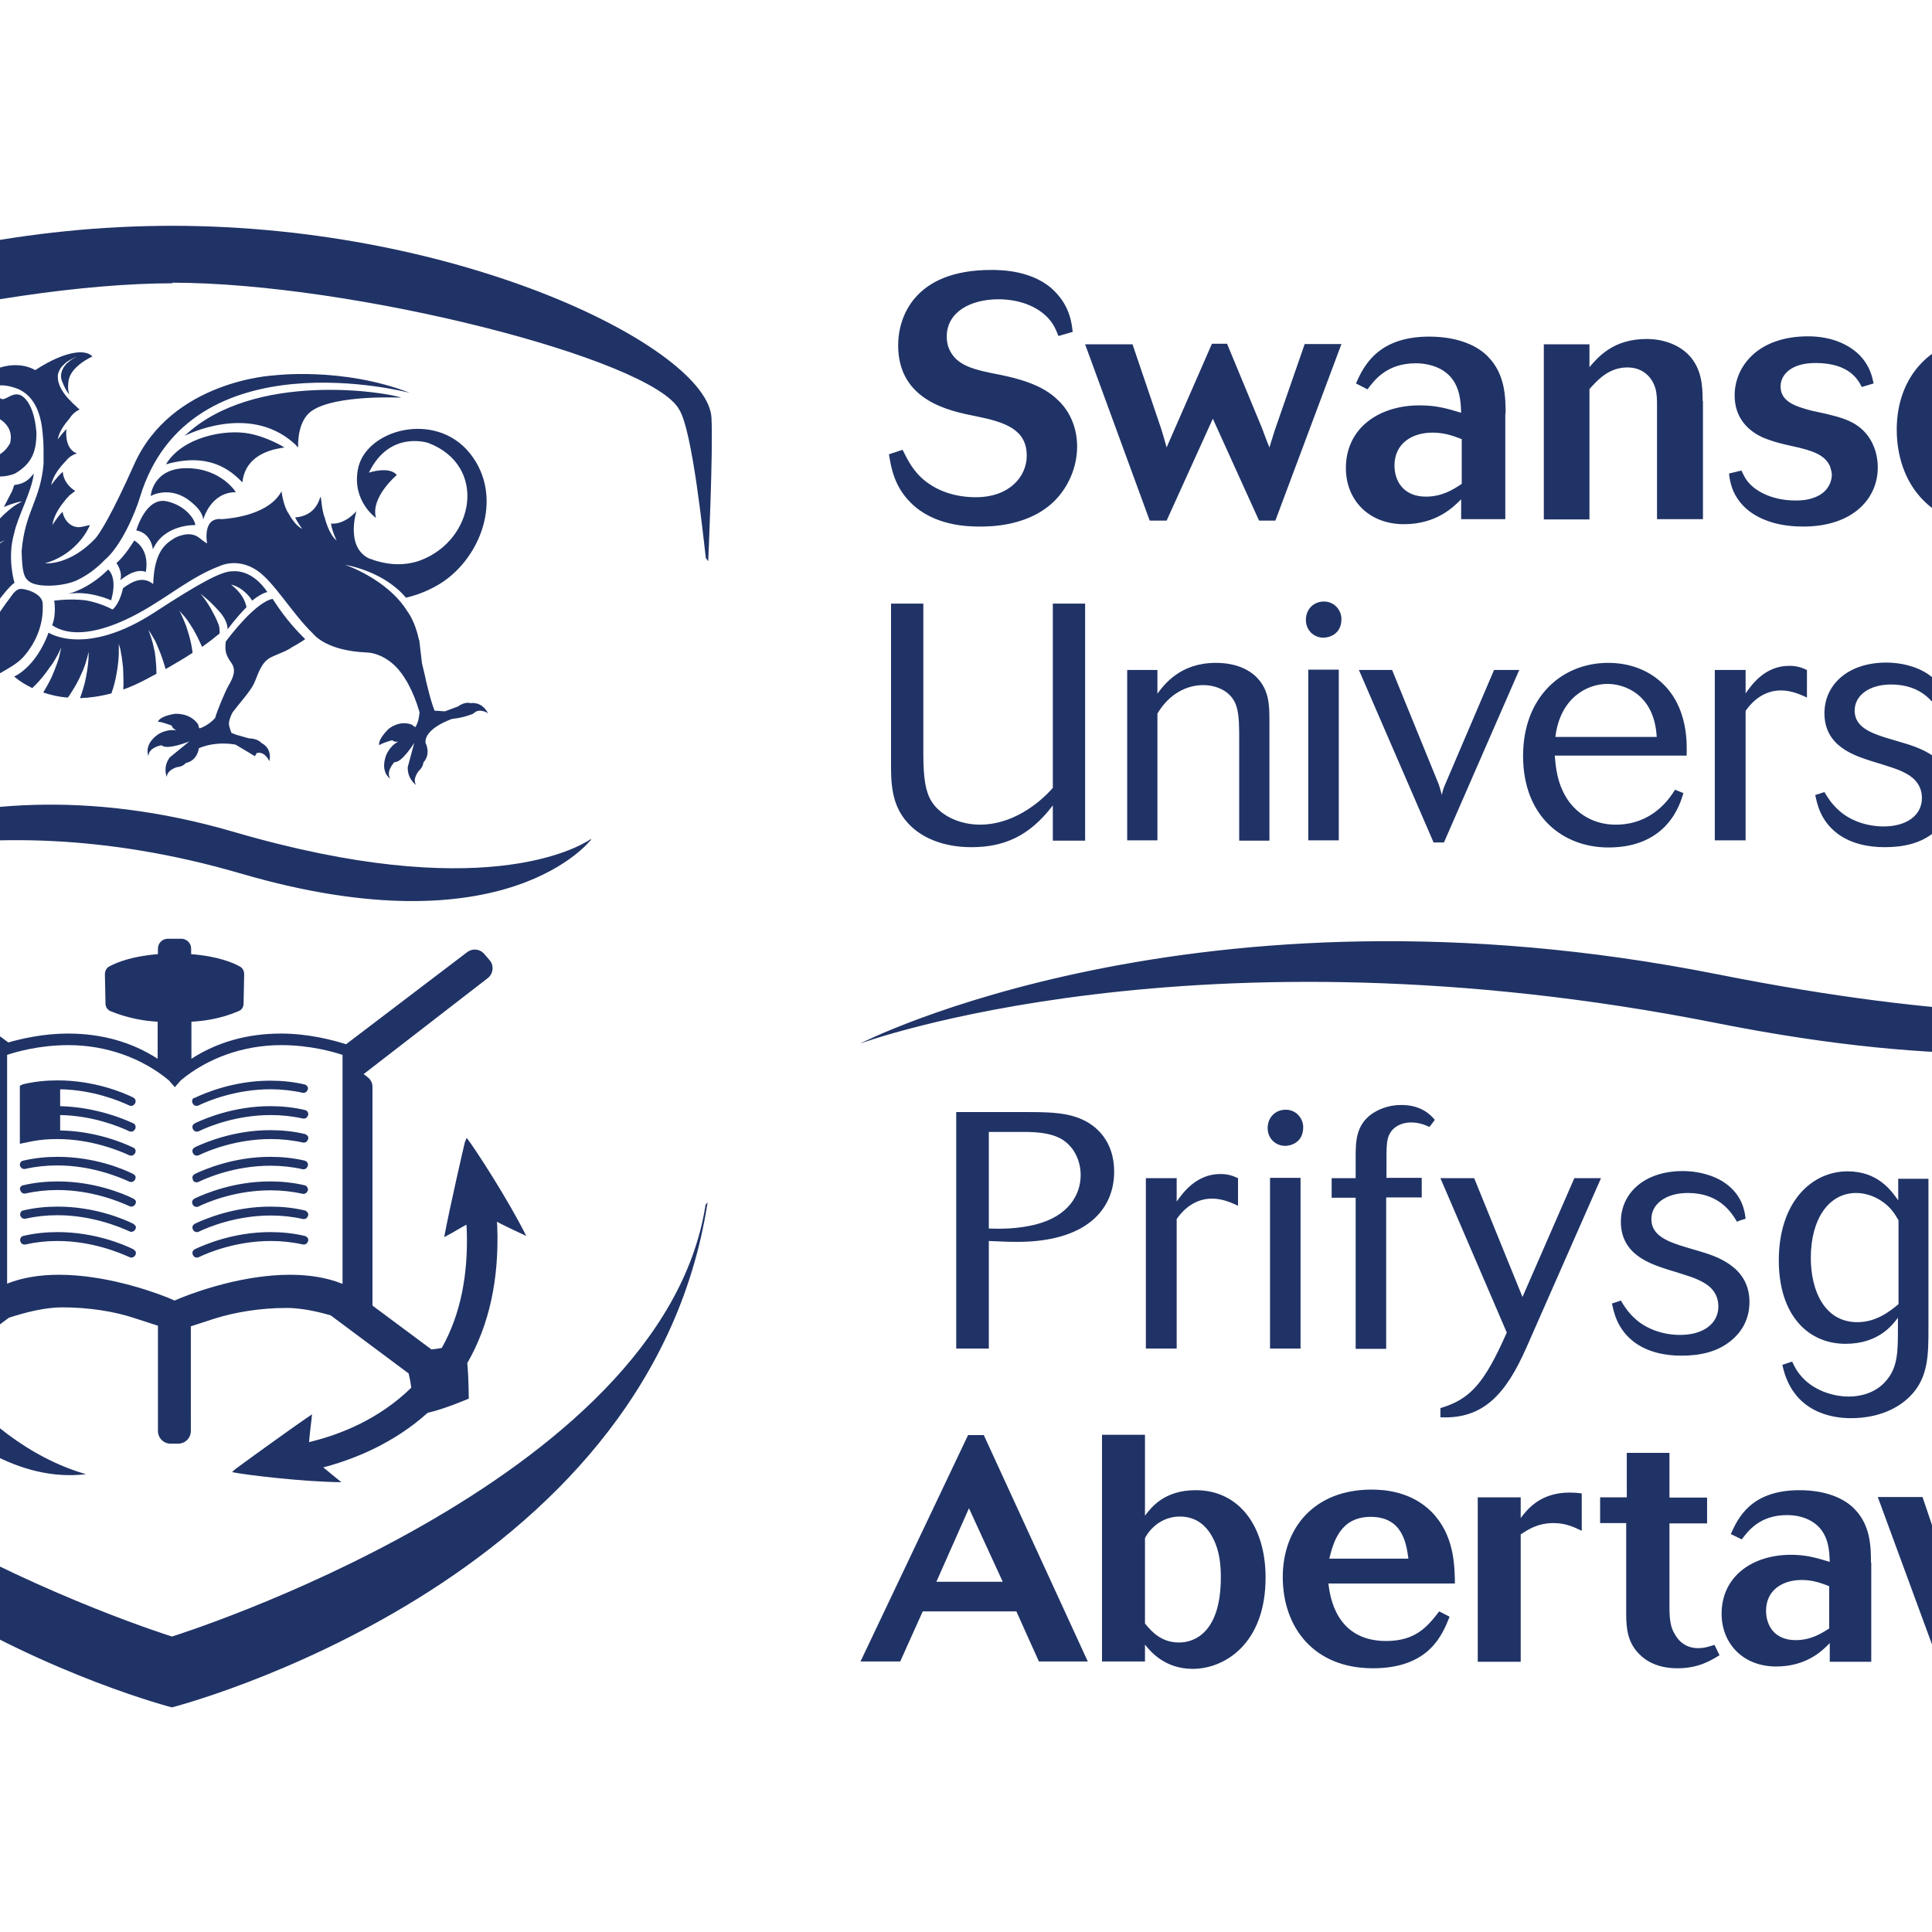 <?xml version="1.0" encoding="utf-8"?>
<!-- Generator: Adobe Illustrator 19.0.0, SVG Export Plug-In . SVG Version: 6.00 Build 0)  -->
<svg version="1.1" id="layer" xmlns="http://www.w3.org/2000/svg" xmlns:xlink="http://www.w3.org/1999/xlink" x="0px" y="0px"
	 viewBox="-153 -46 652 652" style="enable-background:new -153 -46 652 652;" xml:space="preserve">
<style type="text/css">
	.st0{fill:#203366;}
</style>
<path class="st0" d="M-135.8,165.1C-135.8,165.1-135.8,165.1-135.8,165.1C-135.8,165.1-135.8,165.1-135.8,165.1z"/>
<path class="st0" d="M-135.8,165.1C-135.8,165.2-135.8,165.2-135.8,165.1z"/>
<path class="st0" d="M-135.7,165.1c0,0,0-0.1,0.1-0.1C-135.7,165-135.7,165-135.7,165.1z"/>
<path class="st0" d="M24.6,371.1C18.8,359.4,7.4,341.7,4.5,338l-0.6,1.4c-0.1,0.2-5.3,22.9-7,32.1c1.4-0.7,3.7-2,5.7-3.2l1.8-1
	l0.1,1.3c0.6,15.5-2.1,29-8.3,40.1l-0.1,0.2c-1.1,0.2-2.3,0.4-3.5,0.5l-19.9-14.8v-74c0-0.9-0.4-1.8-1-2.5c-0.5-0.5-1.2-1.1-2-1.6
	l41.9-32.4c1.9-1.5,2.2-4.3,0.6-6.1c-0.6-0.7-1.2-1.4-1.8-2.1c-1.5-1.7-4-1.9-5.7-0.6l-40.9,31.1c-4.1-1.3-12.6-3.6-21.9-3.6
	c-11.5,0-21.6,2.9-30.3,8.5v-12.5c4.1-0.2,10-1,16-3.6c1-0.4,1.6-1.4,1.6-2.5l0.2-9.9c0-1.1-0.5-2.1-1.4-2.6
	c-2.3-1.3-7.5-3.5-16.5-4.2v-1.9c0-1.8-1.5-3.3-3.3-3.3h-4.6c-1.8,0-3.3,1.5-3.3,3.3v1.9c-8.9,0.7-14.2,2.9-16.5,4.2
	c-0.9,0.5-1.4,1.5-1.4,2.6l0.2,9.9c0,1.1,0.7,2.1,1.6,2.5c6,2.5,11.9,3.4,16,3.6v12.5c-8.7-5.6-18.8-8.5-30.3-8.5
	c-8.1,0-15.6,1.7-20.1,3l-18.1-13.4c0.8-2.1,1.3-4.4,1.3-6.8c0-10.1-8.2-18.3-18.3-18.3c-10.1,0-18.3,8.2-18.3,18.3
	c0,10.1,8.2,18.3,18.3,18.3c3.7,0,7.1-1.1,10-3l19.3,14.3c-1.8,0.7-3.1,1.8-4,2.6c-0.7,0.7-1,1.6-1,2.5v72.6l-13.8,10.2
	c-2.2,0.1-4.4,0.6-5.8,1.6c-11-15.9-19.8-36.4-19.1-55.9c-9.3,20.7-1.3,45.4,9.6,64.2l-4,2.7c-0.5,0.4,0.4,2.6,2,5.1l1.7,2.5
	c1.6,2.5,3.4,4.2,3.9,3.8l4.6-3.1c14.7,15.8,35.7,30.2,57.9,27.5c-19-5.5-35.3-18.8-47.3-34.1c1.1-0.9,1.6-3,2.3-4.6l19-14.1
	c5.5-1.8,12.2-3.5,17.9-3.5c8.9,0,17.4,1.3,24.4,3.6c0,0,0.1,0.1,0.3,0.1l7.7,2.5c0,0.1,0,0.3,0,0.4v35.1c0,2.4,1.9,4.3,4.3,4.3h2.5
	c2.4,0,4.3-1.9,4.3-4.3V402c0-0.1,0-0.3,0-0.4l7.7-2.5c0.2,0,0.3-0.1,0.3-0.1c7-2.2,15.5-3.6,24.4-3.6c4.6,0,10,1.1,14.8,2.5
	l26.3,19.6c0.4,1.6,0.7,3.2,0.9,4.8c-11,10.8-24.2,15.8-33.4,18.1l-1.1,0.3l0.1-1.2c0.2-1.6,0.3-3.2,0.5-4.6
	c0.2-1.3,0.3-2.7,0.4-3.6c-7.6,5.1-25.8,18.4-25.9,18.5l-1.1,1c4.8,1,24.4,3.3,36.9,3.4c-1.4-1.1-3.3-2.7-4.9-4l-1.2-1l1.5-0.4
	c9.3-2.6,22.4-7.8,33.7-18c5.8-1.3,13.9-4.8,13.9-4.8s0-6.5-0.5-12c7.4-12.8,10.8-28.4,10.1-46.3l-0.1-1.4L16,367
	C18.2,368.1,22.2,370,24.6,371.1z M-185.3,295.6c-5.6,0-10.1-4.5-10.1-10.1c0-5.6,4.5-10.1,10.1-10.1c5.6,0,10.1,4.5,10.1,10.1
	C-175.1,291.1-179.7,295.6-185.3,295.6z M-37.6,387.2c-5-2-10.9-3-17.5-3c-15.2,0-30.3,5.2-36.6,7.7c-1.1,0.5-3.2,1.3-2.4,1
	c0,0-0.5-0.2-2.3-1c-6.3-2.5-21.5-7.7-36.7-7.7c-6.6,0-12.5,1-17.5,3V310c2.9-1,10.9-3.3,20.7-3.3c12.8,0,24.9,4.4,33.9,11.9l2,2.3
	l2-2.3c9-7.5,21.1-11.9,33.9-11.9c9.8,0,17.7,2.3,20.7,3.3V387.2z M-88.1,325.2c-0.1,0.4-0.1,0.7,0.1,1.1l0.1,0.2
	c0.2,0.4,0.7,0.7,1.2,0.7c0.2,0,0.4,0,0.6-0.1c3.5-1.7,12.9-5.5,24.4-5.5c3.7,0,7.4,0.4,10.9,1.2l0.2,0h0.1c0.6,0,1.1-0.4,1.3-1
	l0.1-0.2c0.1-0.4,0-0.7-0.2-1c-0.2-0.3-0.5-0.5-0.8-0.6c-3.8-0.9-7.7-1.3-11.7-1.3c-12.2,0-21.9,4.1-25.5,5.8
	C-87.7,324.5-88,324.8-88.1,325.2z M-87.8,335.2c0.2,0.4,0.7,0.7,1.2,0.7c0.2,0,0.4,0,0.6-0.1c3.5-1.7,12.8-5.5,24.4-5.5
	c3.7,0,7.4,0.4,10.9,1.2l0.2,0h0.1c0.6,0,1.1-0.4,1.3-1l0.1-0.2c0.1-0.4,0-0.7-0.2-1.1c-0.2-0.3-0.5-0.5-0.9-0.6
	c-3.8-0.9-7.7-1.3-11.7-1.3c-12.2,0-21.9,4.1-25.5,5.8c-0.3,0.2-0.6,0.5-0.7,0.8c-0.1,0.3-0.1,0.7,0.1,1.1L-87.8,335.2z
	 M-50.1,336.7c-3.8-0.9-7.7-1.3-11.7-1.3c-12.2,0-21.9,4.1-25.5,5.8c-0.3,0.2-0.6,0.5-0.7,0.8c-0.1,0.4-0.1,0.7,0.1,1.1l0.1,0.2
	c0.2,0.4,0.7,0.7,1.2,0.7c0.2,0,0.4,0,0.6-0.1c3.5-1.7,12.9-5.5,24.4-5.5c3.7,0,7.4,0.4,10.9,1.2l0.2,0h0.1c0.6,0,1.1-0.4,1.3-1
	l0.1-0.2c0.1-0.4,0-0.7-0.1-1C-49.5,337-49.8,336.8-50.1,336.7z M-87.9,352.3c0.2,0.4,0.7,0.7,1.2,0.7c0.2,0,0.4,0,0.6-0.1
	c3.5-1.7,12.8-5.5,24.4-5.5c3.7,0,7.4,0.4,10.9,1.2l0.2,0h0.1c0.6,0,1.1-0.4,1.3-1l0.1-0.2c0.1-0.4,0-0.7-0.2-1.1
	c-0.2-0.3-0.5-0.5-0.8-0.6c-3.8-0.9-7.7-1.3-11.7-1.3c-12.2,0-21.9,4.1-25.5,5.8c-0.3,0.2-0.6,0.5-0.7,0.8c-0.1,0.3-0.1,0.7,0.1,1
	L-87.9,352.3z M-50.2,354c-3.8-0.9-7.7-1.3-11.7-1.3c-12.2,0-21.9,4.1-25.5,5.8c-0.3,0.2-0.6,0.5-0.7,0.8c-0.1,0.4-0.1,0.7,0.1,1.1
	l0.1,0.2c0.2,0.4,0.7,0.7,1.2,0.7c0.2,0,0.4,0,0.6-0.1c3.5-1.7,12.8-5.5,24.4-5.5c3.7,0,7.4,0.4,10.9,1.2l0.2,0h0.1
	c0.6,0,1.1-0.4,1.3-1l0.1-0.2c0.1-0.4,0-0.7-0.2-1C-49.5,354.3-49.8,354.1-50.2,354z M-50.1,362.5c-3.8-0.9-7.7-1.3-11.7-1.3
	c-12.2,0-21.9,4.1-25.5,5.8c-0.3,0.2-0.6,0.5-0.7,0.8c-0.1,0.3-0.1,0.7,0.1,1.1l0.1,0.2c0.2,0.4,0.7,0.7,1.2,0.7
	c0.2,0,0.4,0,0.6-0.1c3.5-1.7,12.9-5.5,24.4-5.5c3.7,0,7.4,0.4,10.9,1.2l0.2,0h0.1c0.6,0,1.1-0.4,1.3-1l0.1-0.2c0.1-0.4,0-0.7-0.2-1
	C-49.5,362.8-49.8,362.6-50.1,362.5z M-50.1,371.1c-3.8-0.9-7.7-1.3-11.7-1.3c-12.2,0-21.9,4.1-25.5,5.8c-0.3,0.2-0.6,0.5-0.7,0.8
	c-0.1,0.4-0.1,0.7,0.2,1.3c0.2,0.4,0.7,0.7,1.2,0.7c0.2,0,0.4,0,0.6-0.1c3.5-1.7,12.9-5.5,24.4-5.5c3.7,0,7.4,0.4,10.9,1.2l0.2,0
	h0.1c0.6,0,1.1-0.4,1.3-1l0.1-0.2c0.1-0.4,0-0.8-0.2-1.1C-49.5,371.4-49.8,371.2-50.1,371.1z M-108,350.2
	c-3.6-1.8-13.3-5.8-25.5-5.8c-4,0-7.9,0.4-11.7,1.3c-0.4,0.1-0.7,0.3-0.9,0.6c-0.2,0.3-0.2,0.7-0.2,1l0.1,0.2c0.2,0.6,0.7,1,1.3,1
	l0.2,0l0.1,0c3.5-0.8,7.2-1.2,10.9-1.2c11.6,0,20.9,3.9,24.4,5.5c0.2,0.1,0.4,0.1,0.6,0.1c0.5,0,0.9-0.3,1.2-0.7l0.1-0.2
	c0.2-0.3,0.2-0.7,0.1-1.1C-107.4,350.7-107.7,350.4-108,350.2z M-108,358.5c-3.6-1.8-13.4-5.8-25.5-5.8c-4,0-7.9,0.4-11.7,1.3
	c-0.4,0.1-0.7,0.3-0.9,0.6c-0.2,0.3-0.2,0.7-0.1,1l0.1,0.2c0.2,0.6,0.7,1,1.3,1l0.2,0l0.1,0c3.5-0.8,7.2-1.2,10.9-1.2
	c11.6,0,20.9,3.9,24.4,5.5c0.2,0.1,0.4,0.1,0.6,0.1c0.5,0,0.9-0.3,1.2-0.7l0.1-0.2c0.2-0.3,0.2-0.7,0.1-1.1
	C-107.4,358.9-107.7,358.7-108,358.5z M-108,367c-3.6-1.8-13.4-5.8-25.5-5.8c-4,0-7.9,0.4-11.7,1.3c-0.4,0.1-0.7,0.3-0.8,0.6
	c-0.2,0.3-0.2,0.7-0.2,1l0.1,0.2c0.2,0.6,0.7,1,1.3,1l0.2,0l0.1,0c3.5-0.8,7.1-1.2,10.9-1.2c11.5,0,20.9,3.9,24.4,5.5
	c0.2,0.1,0.4,0.1,0.6,0.1c0.5,0,0.9-0.3,1.2-0.7l0.1-0.2c0.2-0.3,0.2-0.7,0.1-1C-107.4,367.5-107.7,367.2-108,367z M-108,375.6
	c-3.6-1.8-13.4-5.8-25.5-5.8c-4,0-7.9,0.4-11.7,1.3c-0.3,0.1-0.6,0.3-0.8,0.6c-0.2,0.3-0.2,0.7-0.2,1.1l0.1,0.2c0.2,0.6,0.7,1,1.3,1
	l0.2,0l0.1,0c3.5-0.8,7.1-1.2,10.9-1.2c11.5,0,20.9,3.9,24.4,5.5c0.2,0.1,0.4,0.1,0.6,0.1c0.5,0,0.9-0.3,1.2-0.7l0.1-0.2
	c0.2-0.3,0.2-0.7,0.1-1.1C-107.4,376.1-107.7,375.8-108,375.6z M-141.9,339.1c2.7-0.5,5.4-0.7,8.2-0.7c11.5,0,20.9,3.9,24.4,5.5
	c0.2,0.1,0.4,0.1,0.6,0.1c0.5,0,0.9-0.3,1.2-0.7l0.1-0.2c0.2-0.3,0.2-0.7,0.1-1c-0.1-0.4-0.4-0.7-0.7-0.8
	c-3.5-1.7-12.9-5.6-24.7-5.8l0-5.2c11.1,0.2,20,3.9,23.4,5.5c0.2,0.1,0.4,0.1,0.6,0.1c0.5,0,0.9-0.3,1.2-0.7l0.1-0.2
	c0.2-0.3,0.2-0.7,0.1-1.1c-0.1-0.4-0.4-0.7-0.7-0.8c-1.9-0.9-12-5.5-24.7-5.8l0-5.7c11.1,0.2,20,3.9,23.4,5.5
	c0.2,0.1,0.4,0.1,0.6,0.1c0.5,0,0.9-0.3,1.2-0.7l0.1-0.2c0.2-0.3,0.2-0.7,0.1-1.1c-0.1-0.4-0.4-0.6-0.7-0.8
	c-3.6-1.8-13.4-5.8-25.5-5.8c-4,0-7.9,0.4-11.7,1.3l-1.1,0.5l0,19.6L-141.9,339.1z M-61,156.1c-0.1,0-0.3,0-0.4,0
	C-61.3,156.1-61,156.1-61,156.1c-5.8,1.2-14.3,12.4-15.8,14.4c-0.4,3.3,0.1,4.7,1.8,7.1c1.8,2.5,0.8,4.9-0.9,7.8
	c-1.2,2.2-3.7,8.1-4.5,10.9c-1.4,1.6-3.4,2.9-5.2,3.5c-0.4-0.2-0.5-1.3-0.5-1.3c-2.8-4.1-7.9-3.6-7.9-3.6c-5.5,0.9-5.7,2.7-5.7,2.7
	c1.2-0.1,4.7,1.3,4.7,1.3c0,0.8,1.5,1.6,1.5,1.6c-3.3-0.6-6.1,1.3-6.1,1.3c-5.1,3.5-3.3,7.4-3.3,7.4c0-3,4.4-3.7,4.4-3.7
	c1.9,1.8,9.4-1.3,9.4-1.3l-6.6,5.4c-2.5,3.3-1,6.6-1,6.6c0.1-2.4,3.4-3.3,3.4-3.3c2.2-0.2,3-1.4,3-1.4c4.1-0.9,4.4-5,4.4-5
	c6.2-2.6,12.4-1.2,12.4-1.2c3.8,2.2,6.5,3.9,6.5,3.9l0.7-1.1c2.8-0.6,4.2,2.8,4.2,2.8c1-4.6-2.6-6.1-2.6-6.1
	c-1.5-1.7-4.2-1.6-4.2-1.6l-4.6-1.3c0-0.1-1.4-0.5-1.4-0.6c-0.4-1.1-1-2.5-0.8-3.7c0.3-1.3,0.7-2.3,1.2-3.2c2.4-3.2,6-7.1,7.2-9.7
	c1.3-2.7,2.2-7,5.6-8.8c1.4-0.7,3.2-1.4,4.8-2.1l0,0c0,0,0.1,0,0.2-0.1c0.8-0.4,1.6-0.8,2.1-1.2c2.8-1.5,4.6-2.8,4.6-2.8
	C-52.2,167.5-56.4,163.3-61,156.1z M-74.9,151.3c4.2,1.1,6.6,4.7,7,5.4c1.7-1.4,3.5-2.5,5.1-2.9c0,0-4.5-7.6-11.8-7
	c-0.1,0-0.2,0-0.4,0h0l0,0c-3.7,0.3-10.4,3.8-25.6,13.7c-23.5,15.4-36,7-36,7c-4.4,11.9-11.6,14.8-11.6,14.8s2.1,2,6.1,3.9
	c0.1-0.1,0.2-0.2,0.3-0.3c1.3-1.2,2.9-3,4.4-5c0.7-1,1.4-2,2.1-2.9c0.6-1,1.2-1.9,1.6-2.7c0.4-0.8,0.8-1.5,1-2
	c0.2-0.5,0.4-0.8,0.4-0.8s-0.1,0.3-0.2,0.8c-0.1,0.5-0.3,1.3-0.5,2.2c-0.2,0.9-0.6,2-1,3.1c-0.4,1.1-0.9,2.3-1.4,3.5
	c-0.9,2.1-2.1,4-3,5.6c2.4,0.8,5.2,1.5,8.3,1.7c0.1-0.1,0.2-0.3,0.3-0.4c1-1.5,2.3-3.5,3.4-5.7c0.5-1.1,1-2.2,1.5-3.3
	c0.4-1.1,0.8-2.1,1-3c0.3-0.9,0.5-1.6,0.6-2.2c0.1-0.5,0.2-0.8,0.2-0.8s0,0.3,0,0.9c0,0.5,0,1.3-0.1,2.3c-0.1,0.9-0.2,2-0.4,3.2
	c-0.2,1.2-0.4,2.4-0.7,3.7c-0.5,2-1.1,3.9-1.7,5.5c3.2-0.1,6.8-0.6,10.6-1.6c0.1-0.2,0.1-0.3,0.2-0.6c0.6-1.7,1.2-4,1.6-6.4
	c0.2-1.2,0.4-2.4,0.5-3.6c0.1-1.1,0.2-2.2,0.2-3.1c0-0.9,0-1.7,0-2.2c0-0.5,0-0.9,0-0.9s0.1,0.3,0.2,0.8c0.2,0.5,0.4,1.3,0.5,2.2
	c0.2,0.9,0.4,2,0.5,3.2c0.2,1.2,0.3,2.4,0.3,3.7c0.1,1.9,0.1,3.9,0,5.6c2.5-0.9,5.2-2.1,8-3.6c1.1-0.6,2.2-1.2,3.2-1.7
	c0-1.6-0.1-3.4-0.3-5.3c-0.1-1.2-0.3-2.4-0.6-3.5c-0.2-1.1-0.5-2.2-0.8-3.1c-0.3-0.9-0.5-1.6-0.7-2.1c-0.2-0.5-0.3-0.8-0.3-0.8
	s0.2,0.3,0.5,0.7c0.3,0.5,0.7,1.1,1.2,2c0.5,0.8,1,1.8,1.4,2.9c0.5,1.1,1,2.3,1.4,3.5c0.5,1.4,0.9,2.8,1.3,4.1
	c3.3-1.9,6.4-3.7,9.1-5.5c-0.2-1.7-0.6-3.8-1.2-5.9c-0.3-1.1-0.7-2.2-1-3.2c-0.4-1-0.8-2-1.1-2.7c-0.4-0.8-0.7-1.5-0.9-1.9
	c-0.2-0.5-0.4-0.7-0.4-0.7s0.2,0.2,0.5,0.6c0.3,0.4,0.8,0.9,1.4,1.6c0.6,0.7,1.2,1.5,1.8,2.5c0.6,0.9,1.3,2,1.8,3
	c0.9,1.6,1.6,3.2,2.3,4.7c1.7-1.2,3.2-2.3,4.5-3.4h0l1.4-1.1c0,0,0.2-1.7-0.4-3.2c-0.3-0.8-0.7-1.7-1.1-2.5c-0.5-1-1.1-2-1.6-3
	c-0.6-0.9-1.1-1.8-1.6-2.5c-0.5-0.7-1-1.3-1.3-1.7c-0.3-0.4-0.5-0.6-0.5-0.6s0.2,0.2,0.6,0.5c0.4,0.3,1,0.8,1.7,1.4
	c0.7,0.6,1.4,1.3,2.2,2.1c0.8,0.8,1.6,1.7,2.4,2.6c0.1,0.1,0.2,0.3,0.3,0.4c0,0,2.1,2.6,2,5.1c0,0,2.9-4,6.4-7.5
	C-70.9,153.7-75.5,151.2-74.9,151.3z M-177.9,107c7.9,1.3,19.2-3.7,23.7-8.8c-0.7-1.4-2.9-1.9-4.2-1.8c-6,4.5-18.8,10.2-27.1,4
	c0,0-7.7-5.7-2.5-14.9c0,0,1.5,4.7,4.2,5c0,0,0.6-7.7,5.2-9.2c0,0-6.4-2.4-11.5,2.7C-196.3,90.3-191.7,104.8-177.9,107z M-130,154.4
	c7.3-1.2,14.5,2.2,14.5,2.2c2.3-8-1-10.4-1-10.4C-123.3,153-130,154.4-130,154.4z M-103.8,147c0,0,1.7-7.2-3.9-10.6c0,0-3,5.1-6,7.6
	c0,0,2.2,3,1.3,5.8C-112.3,149.8-107.6,145.5-103.8,147z M-84.4,129.3c0,0,2.4-9.2,11-9.2c0,0-4.8-7.9-16.3-8.1
	c-11.6-0.2-12.4,9.1-12.4,9.1v0.3c0-0.1,6.7-3.8,13.6,2C-88.5,123.5-84.8,126-84.4,129.3z M-153.9,138.1c-0.7,0.6-1.4,1.4-2.2,2.2
	c-0.8,0.8-1.6,1.7-2.3,2.7c-1.5,1.9-2.8,3.9-3.7,5.4c-0.2,0.3-0.4,0.6-0.5,0.9c0,0.1-0.1,0.2-0.1,0.3c-0.9,2.9-1.5,5.9-1.8,8.6
	c0.6-0.8,1.3-1.5,2-2.3c0.9-0.9,1.8-1.8,2.6-2.6c0.9-0.8,1.7-1.5,2.5-2c0.7-0.6,1.4-1,1.8-1.3c0.4-0.3,0.7-0.5,0.7-0.5
	s-0.2,0.2-0.6,0.6c-0.4,0.4-0.9,0.9-1.5,1.7c-0.6,0.7-1.2,1.5-1.9,2.5c-0.7,0.9-1.3,1.9-1.9,3c-1.2,2.1-2.3,4.2-2.9,5.9
	c-0.3,0.6-0.5,1.2-0.6,1.6c0.4,1.9,1.2,3.6,2.5,4.9c0-0.1,0.4-0.9,1.1-2.1c1.5-2.7,3.2-5.3,5-7.8c0,0,0,0,0,0
	c2.7-4.1,6.4-8.5,7.6-9.1c0,0-2.6-8.3-0.1-16.8c1.1-5.4,6-14.2,6.6-20.1c-1.6,2-2.9,3.4-6.6,3.9l-0.7,2v0l-2.8,5.4
	c1.4-0.6,2.8-1.1,3.9-1.4c0.6-0.2,1.2-0.3,1.6-0.4c0.4-0.1,0.6-0.1,0.6-0.1s-0.2,0.1-0.5,0.3c-0.3,0.2-0.8,0.5-1.4,0.8
	c-1.1,0.7-2.5,1.8-3.8,3c-1.3,1.2-2.4,2.4-3.2,3.4c-0.1,0.2-0.2,0.3-0.3,0.4c-0.4,0.8-0.9,1.6-1.3,2.6c-0.8,1.5-1.6,3.2-2.4,5.1
	c-0.4,0.9-0.8,1.7-1.1,2.6c0.9-0.7,1.8-1.4,2.7-2c1-0.7,1.9-1.2,2.7-1.7c0.8-0.5,1.5-0.8,2-1c0.5-0.2,0.8-0.4,0.8-0.4
	s-0.2,0.2-0.7,0.5C-152.6,137-153.2,137.5-153.9,138.1z M-52.4,105c-0.1-4.6,1-9.9,4.7-12.4c8.1-5.5,30.1-4.4,30.1-4.4
	c-4.6-1.8-49.8-9.2-73.1,12.9c0,0,21.4-11.2,36.8,2.4C-53.4,103.8-52.9,104.6-52.4,105z M-57,105c0,0-5.6-3.5-12-4.7
	c-8-1.5-22.4,1.1-28,10.4c14.4-4.1,21.7,1.8,25.8,6.1C-70.1,106.4-59.1,105.4-57,105z M-101.4,139.4c3.8-8.6,14.3-8.2,14.3-8.2
	c0-1.6-3-6.5-9.5-8c-7.2-1.7-10.4,9.8-10.4,9.8C-101.9,133.9-101.4,139.4-101.4,139.4z M-146.5,152.8c-1.5,0.4-2.7,2.4-2.7,2.4
	c-4.1,5.4-6.7,9.6-10.6,16.5c-4.9,7.9-9.7,19.4-16,25.4c-0.6,0.5-0.8,0.9-1.7,1.2c-0.9,0.3-2-1.3-2-1.3c-2.8-4.1-7.9-3.6-7.9-3.6
	c-5.5,0.9-5.7,2.7-5.7,2.7c1.2-0.1,4.8,1.3,4.8,1.3c0,0.8,1.5,1.6,1.5,1.6c-3.3-0.6-6.1,1.3-6.1,1.3c-5.1,3.5-3.3,7.4-3.3,7.4
	c0-3,4.4-3.7,4.4-3.7c1.9,1.8,9.4-1.3,9.4-1.3l-6.6,5.4c-2.5,3.3-1,6.6-1,6.6c0.1-2.4,3.4-3.3,3.4-3.3c2.2-0.2,3-1.4,3-1.4
	c4.1-0.9,4.4-5,4.4-5c6.2-2.6,12.4-1.2,12.4-1.2c3.8,2.2,6.5,3.9,6.5,3.9l0.7-1.1c2.8-0.6,4.2,2.8,4.2,2.8c1-4.6-2.6-6.1-2.6-6.1
	c-1.5-1.7-4.2-1.6-4.2-1.6l-4.2-1.2c-0.3-0.5-0.6-1.1-0.9-1.8c-0.5-3.7,2.2-7.2,4-10.1c5.5-6,14.1-8.4,18.1-12.8
	c3.6-4,7.1-10.3,6.6-18.3C-138.9,154.1-145,152.4-146.5,152.8z M-191.4,129.2c2.6,6.2,1.2,12.4,1.2,12.4c-2.2,3.8-3.9,6.5-3.9,6.5
	l1.1,0.7c0.6,2.8-2.8,4.2-2.8,4.2c4.6,1,6.1-2.6,6.1-2.6c1.7-1.5,1.6-4.2,1.6-4.2l1.2-4.2c0.5-0.3,1.1-0.6,1.8-0.9
	c2.3-1.2,4.2,0.2,5.6,1.4c0.5,0.5,1.1,1,1.6,1.5c3.1,2.8,4.4,7.1,6.6,10.4l0,0l3.2,5.2c0.2-3.1,0.9-6.6,1.9-10
	c0.6-1.8,1.2-3.7,1.9-5.5h-2.7c-0.1,0-0.3,0-0.4,0c-3.7-1-6.7-4.4-10.2-7.4c-1.1-1-3.7-3-5.8-4.5c-0.6-0.4-0.9-0.5-1.3-1.4
	c-0.3-0.9,1.3-2,1.3-2c4.1-2.8,3.6-7.9,3.6-7.9c-0.9-5.5-2.7-5.7-2.7-5.7c0.1,1.2-1.3,4.8-1.3,4.8c-0.8,0-1.6,1.4-1.6,1.4
	c0.6-3.3-1.3-6.1-1.3-6.1c-3.5-5.1-7.3-3.3-7.3-3.3c3,0,3.7,4.4,3.7,4.4c-1.8,1.9,1.3,9.4,1.3,9.4l-5.4-6.6c-3.3-2.5-6.6-1-6.6-1
	c2.4,0.1,3.3,3.4,3.3,3.4c0.2,2.2,1.4,3,1.4,3C-195.6,128.9-191.4,129.2-191.4,129.2z M-117.8,143.1L-117.8,143.1
	c5.8-4.8,10.6-16.5,12-21.2c16.6-55.1,91.2-35.3,91.2-35.3c-23-8.9-46.1-5.9-46.1-5.9s-34.5,1.7-47.1,30.2
	c-7.6,17-11.4,22.9-13,24.8c0,0,0,0,0,0c-8.8,9.3-17,8.4-17,8.4c8.5-2.4,12.8-8.6,13.9-10.5c0,0,1.1-1.8,1.2-2.4
	c-0.7,0.1-2.7,0.7-3.6,0.7c-2.7,0.1-5-2.1-5.6-5.2c-2,2.1-3.4,4.5-3.4,4.5c0.3-2.9,2.4-6.1,4-8c0.4-0.5,0.8-1.1,1.3-1.5
	c0.2-0.2,0.3-0.4,0.3-0.4l0,0c1.1-0.9,2.1-1.6,2.1-1.6s-4-2.3-4.2-6.5c-2.2,2-3.9,4.5-3.9,4.5c0.5-3.2,3.3-6.5,5-8.2
	c1.4-1.9,3.7-2.5,3.7-2.5s-4.2-0.9-3.6-8.2c-1.7,1.8-2.9,3.5-2.9,3.5c0.4-2.6,2.4-5.3,4-7.1c1.3-2.2,3.4-3,3.4-3
	c-0.4-0.3-0.8-0.6-1.1-1c-0.4-0.4-1-0.8-1.5-1.4c-0.8-0.8-1.7-1.7-2.5-2.8c-0.8-1.1-1.6-2.4-2-3.8c-0.2-0.7-0.3-1.5-0.3-2.2
	c0-0.8,0.3-1.5,0.6-2.1c0.3-0.6,0.7-1.2,1.2-1.6c0.4-0.5,0.9-0.8,1.3-1.2c0.9-0.6,1.7-1,2.3-1.3c0.6-0.3,0.9-0.4,0.9-0.4
	s-0.3,0.2-0.9,0.5c-0.5,0.3-0.9,0.5-1.7,1.2c-0.4,0.3-0.9,0.7-1.2,1.2c-0.4,0.4-0.7,1-1,1.6c-0.2,0.6-0.4,1.3-0.4,1.9
	c0,0.7,0.1,1.3,0.4,2c0.7,1.7,1.3,3.1,2.4,4.3c-0.5-1.4-0.5-2.6-0.3-4.3c0.5-5.2,8.1-8.5,8.1-8.5s-0.9-1.1-2.8-1.3
	c0,0-5.3-1.4-16.5,5.9c-5.6-3.2-14-1.7-19.5,3.7c0,0-7.2-3.4-16.4,5.2l9.1,2.7c2.7,1.4,3.2,1.8,3.1,5.1c4.1-2.6,7.7-2.1,10.8-0.7
	c1.8,0.9,5.7,3.5,4.4,8.7c-0.4,0.7-0.9,1.4-1.4,2c-3.6,3.9-9.3,4.1-13.8,4.6c-1.5,0.2-3,3.1-3.7,4.6l1.3-0.3c7-2,12.4,2.1,19.3-0.7
	c5.5-3.3,7.2-7.1,7.2-13.8c-0.8-9.9-4.4-12.4-5.8-12.8c-2.9-0.7-4.7,2.3-6.3,1.3c-1.9-1.2-1.2-4.2-1.2-4.2c1.9-0.8,5.7,0.4,7.2,1
	c2,1,7.3,3.6,8.2,15c0.4,3.5,0.3,6.1,0.3,10.3c-1.1,12.4-6.3,16-7.4,29.4c0.2,7.6,0.9,8.9,2.5,10.2c2.9,2.3,12.3,1.7,16.6-0.6
	C-123.3,148-120.3,145.7-117.8,143.1z M5.8,191.3c-2.1-0.6-4.2,1.1-4.2,1.1l-4.3,1.6c-0.2,0.2-3.3-0.3-3.6-0.1
	c-0.8-1.9-1.6-4.6-2.8-9.6l0,0c-0.2-0.7-0.3-1.5-0.5-2.3h0l-1-4.2l-0.9-7.7c0,0-0.1-0.2-0.2-0.5c-1.3-6.1-3.7-9.1-3.9-9.4l0,0
	c-6.7-10.8-20.9-15.6-21-15.6c0.6,0.1,13,2.1,20.6,11.1c3.5-0.8,6.9-2.1,10.3-4C9,143.5,17.5,121.9,5.6,107
	c-11.7-14.6-35.3-8-37.8,5.3c-2.1,10.8,6.1,16.5,6.1,16.5c-2-6.9,7-14.5,7-14.5c-2.5-3.1-9.4-0.8-9.4-0.8c7-14.5,20.1-10,20.1-10
	c20,7.7,15.6,32.7-2.7,39.6c-6,2.2-12.1,1.4-17.5-0.7c-7.9-4-4.1-15.9-4.1-15.9s-3.8,4.6-8.6,4.2c0,0,0,0,0,0
	c0.4,2.7,1.9,5.7,1.9,5.7c-2.7-2.1-4-7.7-4-7.7h0c-1.3-3.1-1.1-8.3-1.6-6.7c-0.7,2.3-2.6,6.1-8.2,6.6c-0.1,0-0.1,0-0.2,0
	c1,2.1,2.4,3.9,2.4,3.9c-2-1-3.7-3.5-4.6-5.2c-1.8-2.5-2.4-7.5-2.4-7.5c-4,7.5-15.6,9.1-20.1,9.4c-6.8-0.8-5,8.2-5,8.2
	c-2.4-1.3-3-3-6.1-3.1c-1.4-0.1-4.3,0.7-5.5,1.7c-3.5,2.1-6.3,5.7-6.6,15.1c-3.4-2.7-6.8-1.1-10.2,1.4c0,0-0.9,4.9-3.5,7.2
	c-4.3-2.3-9-3.2-10.1-3.2l0,0c0,0-3.9-0.5-9.6,0.2c0,0,0.8,4.6-0.7,8.3c8.7,5.8,22.5-0.3,30.1-4.6c8.7-4.8,16.9-11.7,26-15.2
	c4.6-2.1,9.5-1.2,13.3,1.5c5.6,3.9,11.9,14.7,18.6,21.1c0.4,0.4,4.4,5.8,18.2,6.4c0,0,7.3-0.1,12.7,8.5c0.2,0.4,0.5,0.8,0.8,1.3
	c0.2,0.3,0.4,0.7,0.6,1.1c1.3,2.4,2.6,5.5,3.7,9.3c-0.1,1.1-0.3,2.2-0.6,3.2c-0.2,0.6-0.4,1-0.6,1.4c0,0,0,0,0,0
	c-0.1,0.9-1.3-0.4-1.3-0.4c-4.4-1.8-8.1,1.5-8.1,1.5c-3.8,3.9-3,5.4-3,5.4c0.9-0.8,4.4-1.7,4.4-1.7c0.5,0.7,2,0.5,2,0.5
	c-2.9,1.4-4.1,4.6-4.1,4.6c-2.1,5.8,1.4,7.9,1.4,7.9c-1.6-2.5,1.4-5.6,1.4-5.6c2.5,0.3,6.7-6.5,6.7-6.5l-2.2,8.2
	c-0.1,4.1,2.8,6,2.8,6c-1.3-2.1,0.9-4.7,0.9-4.7c1.6-1.5,1.6-2.9,1.6-2.9c2.7-3,0.7-6.6,0.7-6.6c-0.4-5,9-8.1,9-8.1
	c4.2-0.4,7.2-1.8,7.2-1.8c1.9-2.1,4.9-0.1,4.9-0.1C9.5,190.5,5.8,191.3,5.8,191.3z M46.6,237.2l-0.4,0.1c-4.6,3-37.2,21.7-120.1-2.5
	c-101-29.6-162.6,21.3-162.6,21.3l0.8,0.2c9.1-4.7,70.9-34.7,164-7.5C18.3,275.1,46.6,237.2,46.6,237.2z M-95,530.2
	c0,0,161-41.1,180.8-170.5l-0.7,0.9C70.6,454.8-95,506.3-95,506.3h0.1c0,0-165.6-51.5-180-145.7l-0.7-0.9
	C-255.9,489-94.9,530.2-95,530.2 M-95,49.4c61.1,0,161.9,25.7,171.2,42.8c4.5,7,8.2,43.6,9,50.1l0.8,1.1c0,0,1.7-37.2,1.1-48.5
	C85.7,71.7,3.5,30.2-95,30.2h0.2c-98.5,0-180.7,41.5-182,64.9c-0.6,11.3,1.1,48.5,1.1,48.5l0.8-1.1c0.7-6.5,4.4-43.1,9-50.1
	c9.2-17.1,110.1-42.8,171.2-42.8 M623.6,280.7c0,0-40.1,49.8-197.1,18.6c-176.1-35-289.3,6.9-289.3,6.9s113.3-58.4,289.4-23.4
	C583.6,314,623.6,280.7,623.6,280.7z M137.4,514.7h13.4l7.6-16.9h31.6l7.6,16.9h16.5L179,438.3h-5.3L137.4,514.7z M185.4,487.8H163
	L174,463L185.4,487.8z M218.9,514.7h14.5V509c1.8,2.3,6.7,8.2,16.1,8.2c10.8,0,24.6-8.5,24.6-30.8c0-17.2-8.8-29.5-23.6-29.5
	c-10.5,0-14.9,5.7-17.1,8.6v-27.3h-14.5V514.7z M233.4,473.1c0-0.1,3.5-7.3,11.8-7.3c5.5,0,9.1,3.1,11.3,7.6
	c2.2,4.3,2.5,9.3,2.5,12.9c0,18.2-8.5,22-14.1,22c-6.2,0-9.4-3.9-11.5-6.4V473.1z M332.7,497.8c-3.8,4.9-7.8,10-17.9,10
	c-17.1,0-19-15.3-19.5-19.4H338c-0.1-6.1-0.2-16.4-7.9-24.2c-6.7-6.7-15.4-7.5-20.2-7.5c-19.6,0-30,13.2-30,29.5
	c0,17,10.5,30.8,30.4,30.8c19.1,0,23.5-11.4,25.9-17.4L332.7,497.8z M295.6,480c1.4-5.5,3.6-14.1,14-14.1c10.8,0,12,9.1,12.7,14.1
	H295.6z M360.2,459.3h-14.5v55.5h14.5v-43c2.5-1.6,5.7-3.8,11.1-3.8c4,0,6.8,1.3,9.5,2.6V458c-1.3-0.2-2.7-0.3-4.1-0.3
	c-9.9,0-14.3,5.7-16.5,8.6V459.3z M395.8,459.3H387v8.7h8.8v30.7c0,4.9,0.5,9.8,4.6,13.7c4.2,4.2,10,4.6,12.6,4.6
	c7.2,0,11.1-2.5,14.3-4.4l-1.7-3.5c-1.7,0.5-3.2,1.1-5.5,1.1c-1.1,0-5.4,0-8-4.9c-1.1-1.8-1.7-4.1-1.7-8.8v-28.4h12.7v-8.7h-12.7
	v-15.1h-14.4V459.3z M478.4,481.3c0-5.1-0.1-12.5-5.5-18c-3.1-3.3-9.2-6.4-18.6-6.4c-16.5,0-20.8,9.5-23.2,14.8l3.7,1.8
	c2.2-2.9,6.1-8.2,15.3-8.2c4.1,0,10.3,1.4,12.9,7.3c1.2,2.7,1.4,5.6,1.5,8.5c-4.3-1.3-7.8-2.4-13.1-2.4c-12.9,0-23.4,7.2-23.4,19.9
	c0,10,7.2,17.8,18.4,17.8c10.3,0,15.7-5.4,18.1-7.9v6.3h14V481.3z M464.4,503.5c-2.8,1.8-6.3,4-11.4,4c-7.3,0-10-5.1-10-9.9
	c0-7,5.6-10.4,12-10.4c3.7,0,6.5,1,9.3,2.1V503.5z M501.3,515.2h5.3l14.6-32.3l14.6,32.3h5.2l20.9-55.9h-11.6l-9.5,27.6l-1.6,5.2
	c-1.2-2.9-1.3-3.5-2.4-6.1l-11.1-26.8H521L506.6,492c-0.8-2.7-1-3.4-1.7-5.9l-9.1-26.9h-15.1L501.3,515.2z M614.8,497.8
	c-3.8,4.9-7.8,10-17.9,10c-17.1,0-19-15.3-19.5-19.4h42.7c-0.1-6.1-0.2-16.4-7.9-24.2c-6.7-6.7-15.4-7.5-20.2-7.5
	c-19.6,0-30,13.2-30,29.5c0,17,10.5,30.8,30.4,30.8c19.1,0,23.5-11.4,25.9-17.4L614.8,497.8z M577.7,480c1.4-5.5,3.6-14.1,14-14.1
	c10.8,0,12,9.1,12.7,14.1H577.7z M180.7,372.8c6.6,0.3,7.2,0.3,9.6,0.3c23.4,0,32.7-11,32.7-23.7c0-10.2-5.9-15.5-11-17.7
	c-4.5-2-9.7-2.4-17.3-2.4h-25v79.8h11V372.8z M180.7,336h12.1c9.7,0,13.2,2.3,15.6,5.1c1.8,2.1,3.3,5.5,3.3,9.4
	c0,6.9-4.3,13.8-14.7,16.6c-6.7,1.8-13.1,1.6-16.3,1.5V336z M244.1,365.4c1.1-1.6,5-6.9,11.9-6.9c3.8,0,7,1.6,8.8,2.4v-9.3
	c-1.6-0.7-3.1-1.4-6-1.4c-8.2,0-12.8,6.6-14.7,9.3v-7.9h-10.4v57.5h10.4V365.4z M285.9,351.5h-10.3v57.6h10.3V351.5z M274.8,334.7
	c0,3.6,2.8,6,5.9,6c1.9,0,6.1-1.1,6.1-6.3c0-2.9-2.3-5.9-5.9-5.9C277.3,328.5,274.8,331.2,274.8,334.7z M314.9,358.1h11.9v-6.6
	h-11.9V346c0-5,0-7.6,1.2-9.6c1.1-1.9,3.5-3.6,7.1-3.6c2.7,0,4.6,0.8,6.2,1.5c0.5-0.7,1.4-1.7,1.8-2.4c-1.2-1.4-4.3-5-11.3-5
	c-4.7,0-8.1,1.7-10.2,3.2c-5.1,3.8-5.2,9.2-5.2,14.4v7.1h-8.1v6.6h8.1v51h10.3V358.1z M378.3,351.6l-17.5,40.1l-16.3-40.1h-11.4
	l22.4,52.1c-7.6,17.2-12.3,22.5-22.4,25.5v3.1c14.6,0.7,22.2-8,29.1-23.7l25.1-57H378.3z M436.1,365.3c-0.3-2.6-1.1-8-7-12.1
	c-4.2-2.9-9.7-4-14.2-4c-13,0-20.9,7.5-20.9,17.1c0,11.1,9.9,14.2,15.7,16.1c6.2,1.9,9.2,2.8,11.4,4c1.6,0.8,5.8,3,5.8,8.5
	c0,5.8-5.1,9.6-12.9,9.6c-5.8,0-11.3-2-15-5.3c-2.6-2.3-4-4.6-5-6.3c-0.8,0.3-2.1,0.7-3,1c0.6,2.7,1.6,8.6,7.6,13.1
	c4.5,3.3,10.2,4.5,15.8,4.5c6.2,0,12.1-1.2,16.7-5c4-3.2,6.3-7.7,6.3-13.1c0-12.2-11.6-15.6-17.4-17.3c-0.8-0.2-5.7-1.7-6-1.8
	c-5.9-1.9-9.7-4.2-9.7-8.9c0-5.1,4.9-8.8,12.3-8.8c10.7,0,14.7,6.6,16.6,9.7C434,365.9,435.3,365.5,436.1,365.3z M487.6,351.6v7.5
	c-2.4-3.4-6.9-9.8-17.1-9.8c-12.1,0-23.2,10.3-23.2,30.1c0,18.2,9.7,28.1,22.5,28.1c11.2,0,15.9-6.4,17.7-8.8v3.3
	c0,8.1,0,13.5-4.1,18.1c-3.1,3.6-7.8,5.2-12.5,5.2c-5.3,0-10.9-2-14.6-5.4c-2.6-2.4-3.6-4.5-4.5-6.4l-3.3,1.1
	c3.4,16.2,17,18,23.1,18c9.7,0,16.3-3.6,20.1-7.5c6.1-6.2,6.1-14.1,6.1-22.7v-50.6H487.6z M487.6,394.2c-2.6,2.1-7.2,6-13.8,6
	c-11.1,0-15.7-10.7-15.7-21.7c0-13,6-21.9,15.3-21.9c2.8,0,5.8,0.9,8.4,2.6c3.3,2.1,4.7,4.6,5.9,6.6V394.2z M567.7,379.5
	c0-17.6-10.4-30.3-27.2-30.3c-15.4,0-28.4,9.9-28.4,32.1c0,5.3,0.7,16.5,9.3,24c6.3,5.3,13.4,6.2,18.1,6.2c12.6,0,19.2-6.2,22-9.8
	C565.3,396.7,567.7,389.2,567.7,379.5z M556.8,380.2c0,18.4-8,25.1-16.8,25.1c-5.8,0-11.8-3.3-14.6-10.8c-0.9-2.1-2.3-7-2.3-14.5
	c0-12.1,4.4-24.4,17-24.4C551.7,355.5,556.8,367.2,556.8,380.2z M592.1,329.3h-10.3v79.8h10.3V329.3z M213.2,157.7h-10.9v62.2
	c-5.1,5.8-14.1,12.4-24.5,12.4c-7.6,0-13.7-3.5-16.4-7.8c-2-3.2-2.8-7.6-2.8-16.2v-50.6h-10.9v55.5c0,8.4,1.4,14.1,6.1,19
	c4.3,4.5,11.5,7.7,21,7.7c10.6,0,19.4-3.4,27.5-14.1v11.9h10.9V157.7z M275.4,197.1c0-5.3-0.1-10.7-4.9-15.1
	c-1.1-0.9-4.9-4.3-13.2-4.3c-12,0-17.4,7.3-19.7,10.4v-8h-10.2v57.5h10.2v-42.8c4-6.7,9.9-9.6,15.5-9.6c3.4,0,9.6,1.4,11.3,7.6
	c0.8,3.1,0.8,6,0.8,12.2v32.7h10.2V197.1z M298.8,180h-10.3v57.6h10.3V180z M287.7,163.2c0,3.6,2.8,6,5.9,6c1.9,0,6.1-1.1,6.1-6.3
	c0-2.9-2.3-5.9-5.9-5.9C290.2,157,287.7,159.7,287.7,163.2z M351.2,180.1l-16.4,38.4c-0.9,2-1,2.7-1.2,3.8c-0.5-1.9-1-3.4-1.1-3.7
	l-15.7-38.5h-11.2l25.2,58.2h3.5l25.4-58.2H351.2z M416.2,208.9c0.1-4.1,0.5-16.4-8.5-24.6c-4.5-4.1-10.6-6.6-18-6.6
	c-15.5,0-28.7,11.4-28.7,31.4c0,20.6,13.6,30.9,28.8,30.9c19.8,0,24.2-14.4,25.3-18.4c-0.8-0.2-2-0.8-2.8-1.1
	c-2,3.2-7.8,11.8-20,11.8c-1.7,0-9.8,0-15.6-7.5c-4.4-5.9-4.7-12.5-5-15.8H416.2z M371.9,202.7c1.6-13.2,10.7-17.9,17.6-17.9
	c5.6,0,15.8,3.4,16.6,17.9H371.9z M436.1,193.9c1.1-1.6,5-6.9,11.9-6.9c3.8,0,7,1.6,8.8,2.4v-9.3c-1.6-0.7-3.1-1.4-6-1.4
	c-8.3,0-12.8,6.6-14.7,9.3v-7.9h-10.4v57.5h10.4V193.9z M504.8,193.7c-0.3-2.6-1.1-8-7-12.1c-4.2-2.9-9.7-4-14.2-4
	c-13,0-20.9,7.5-20.9,17.1c0,11.1,9.9,14.2,15.7,16.1c6.2,1.9,9.2,2.8,11.4,4c1.6,0.8,5.8,3.1,5.8,8.5c0,5.8-5.1,9.6-12.9,9.6
	c-5.8,0-11.3-2-15-5.3c-2.6-2.3-4-4.6-5-6.3c-0.8,0.3-2.2,0.7-3.1,1c0.6,2.7,1.6,8.6,7.6,13.1c4.5,3.3,10.2,4.5,15.8,4.5
	c6.2,0,12.1-1.2,16.7-5c4-3.2,6.3-7.7,6.3-13.1c0-12.2-11.6-15.6-17.4-17.3c-0.8-0.2-5.6-1.7-6-1.8c-5.9-1.9-9.7-4.2-9.7-8.9
	c0-5.1,4.9-8.8,12.3-8.8c10.7,0,14.7,6.6,16.6,9.7C502.6,194.4,504,194,504.8,193.7z M525.8,180h-10.3v57.6h10.3V180z M514.8,163.2
	c0,3.6,2.8,6,5.9,6c1.9,0,6.1-1.1,6.1-6.3c0-2.9-2.3-5.9-5.9-5.9S514.8,159.7,514.8,163.2z M551.1,186.6h12.1v-6.6h-12.1v-15.3
	h-10.3v15.3h-7.9v6.6h7.9v35.8c0,6.9,0.5,11.5,5.1,14.8c1.7,1.1,5,2.7,9.4,2.7c6.7,0,10.3-3.2,12.4-5c-0.5-0.8-1.1-1.9-1.6-2.7
	c-1.9,0.9-4,1.9-6.9,1.9c-8.1,0-8.1-7.2-8.1-14.6V186.6z M612.6,180.1l-17.5,40.1l-16.3-40.1h-11.4l22.4,52.1
	c-7.6,17.2-12.3,22.5-22.4,25.5v3.1c14.6,0.7,22.2-8,29.1-23.7l25.1-57H612.6z M147,107.3c0.7,4.3,1.7,10.8,7.4,16.4
	c7.7,7.7,19,8,23.2,8c3.5,0,17,0,25.7-9.1c4.2-4.4,7.2-10.9,7.2-17.9c0-6.4-2.5-12-6.5-15.7c-5.3-5.3-13.7-7.3-19.4-8.5
	c-8.8-1.7-15-3-17.4-9c-0.6-1.5-0.7-3-0.7-3.9c0-8.4,8.2-12.6,17.4-12.6c7,0,12.7,2.3,16.3,5.8c2.1,2.1,3,4,4,6.6L209,66
	c-0.3-2.8-0.9-8.4-5.9-13.5c-7-7.3-18.2-7.4-21.6-7.4c-26.4,0-31.4,16.4-31.4,25.4c0,18.7,17.2,22.2,26.4,24c9.9,2,17,4.5,17,13.3
	c0,6.9-5.7,14-17.2,14c-6.9,0-13.7-2.1-18.7-6.9c-3-3-4.5-6.1-6-9.1L147,107.3z M235,129.7h5.7l15.6-34.4l15.6,34.4h5.5l22.3-59.6
	h-12.4l-10.2,29.4l-1.7,5.5c-1.3-3.1-1.4-3.7-2.5-6.5l-11.8-28.5H256L240.7,105c-0.8-2.9-1-3.6-1.8-6.2l-9.7-28.6h-16L235,129.7z
	 M355.1,93.6c0-5.4-0.1-13.3-5.9-19.2c-3.3-3.5-9.8-6.8-19.9-6.8c-17.5,0-22.2,10.2-24.7,15.8l3.9,2c2.3-3.1,6.5-8.8,16.3-8.8
	c4.4,0,11,1.5,13.7,7.7c1.3,2.9,1.5,6,1.6,9c-4.6-1.4-8.3-2.5-14-2.5c-13.7,0-24.9,7.6-24.9,21.2c0,10.6,7.6,18.9,19.6,18.9
	c11,0,16.7-5.8,19.3-8.4v6.7h14.9V93.6z M340.3,117.3c-3,2-6.7,4.3-12.1,4.3c-7.7,0-10.6-5.4-10.6-10.5c0-7.5,6-11.1,12.8-11.1
	c3.9,0,6.9,1,9.9,2.2V117.3z M421.6,89.3c0-5-0.3-10.9-4.7-15.5c-3.1-3.2-8.1-5.4-14.2-5.4c-11.2,0-16.3,6-19.3,9.5v-7.7h-15.4v59.1
	h15.4v-44c2.7-3,6.5-7.3,12.8-7.3c5.5,0,8.4,3.6,9.4,6.9c0.6,2,0.6,4,0.6,6v38.3h15.5V89.3z M430.5,113.8c0.3,2.8,1,7,5,11.1
	c2.5,2.5,8.4,6.8,20,6.8c17,0,25.2-9.6,25.2-19.9c0-5-1.8-9.3-4.6-12.2c-3.3-3.5-7.9-4.7-11.1-5.5c-2.2-0.6-4.4-1-6.6-1.5
	c-5.2-1.4-10.5-2.9-10.5-8.2c0-3.8,3.4-7.9,11.8-7.9c11.7,0,14.5,6,15.6,8.1l4-1.2c-0.5-2.3-1.2-5.8-4.6-9.4
	c-3.7-3.8-9.7-6.5-17.5-6.5c-17.2,0-24.8,10.4-24.8,19.9c0,10.7,8.9,14.1,11.2,14.9c2.7,1,5.3,1.6,8,2.2c7.5,1.6,11.3,3.1,13,6.9
	c0.3,1,0.6,2,0.6,2.9c0,0.3,0,5.8-6.5,7.8c-2,0.7-3.9,0.8-5.8,0.8c-6.5,0-12-2.2-15.2-5.4c-1.6-1.6-2.3-3.2-3-4.7L430.5,113.8z
	 M543.4,111.3c-4,5.2-8.3,10.6-19,10.6c-18.2,0-20.2-16.3-20.8-20.7H549c-0.1-6.5-0.2-17.4-8.4-25.7c-7.2-7.2-16.4-8-21.5-8
	c-20.9,0-32,14.1-32,31.4c0,18.1,11.2,32.8,32.4,32.8c20.3,0,25-12.1,27.6-18.6L543.4,111.3z M503.9,92.2c1.5-5.9,3.8-15,14.9-15
	c11.5,0,12.8,9.7,13.5,15H503.9z M609.2,93.6c0-5.4-0.1-13.3-5.9-19.2c-3.4-3.5-9.8-6.8-19.9-6.8c-17.5,0-22.2,10.2-24.7,15.8l3.9,2
	c2.3-3.1,6.5-8.8,16.3-8.8c4.4,0,11,1.5,13.7,7.7c1.3,2.9,1.5,6,1.6,9c-4.6-1.4-8.3-2.5-14-2.5c-13.7,0-24.9,7.6-24.9,21.2
	c0,10.6,7.6,18.9,19.6,18.9c11,0,16.7-5.8,19.3-8.4v6.7h14.9V93.6z M594.3,117.3c-3,2-6.7,4.3-12.1,4.3c-7.7,0-10.6-5.4-10.6-10.5
	c0-7.5,6-11.1,12.8-11.1c3.9,0,6.9,1,9.9,2.2V117.3z"/>
</svg>
